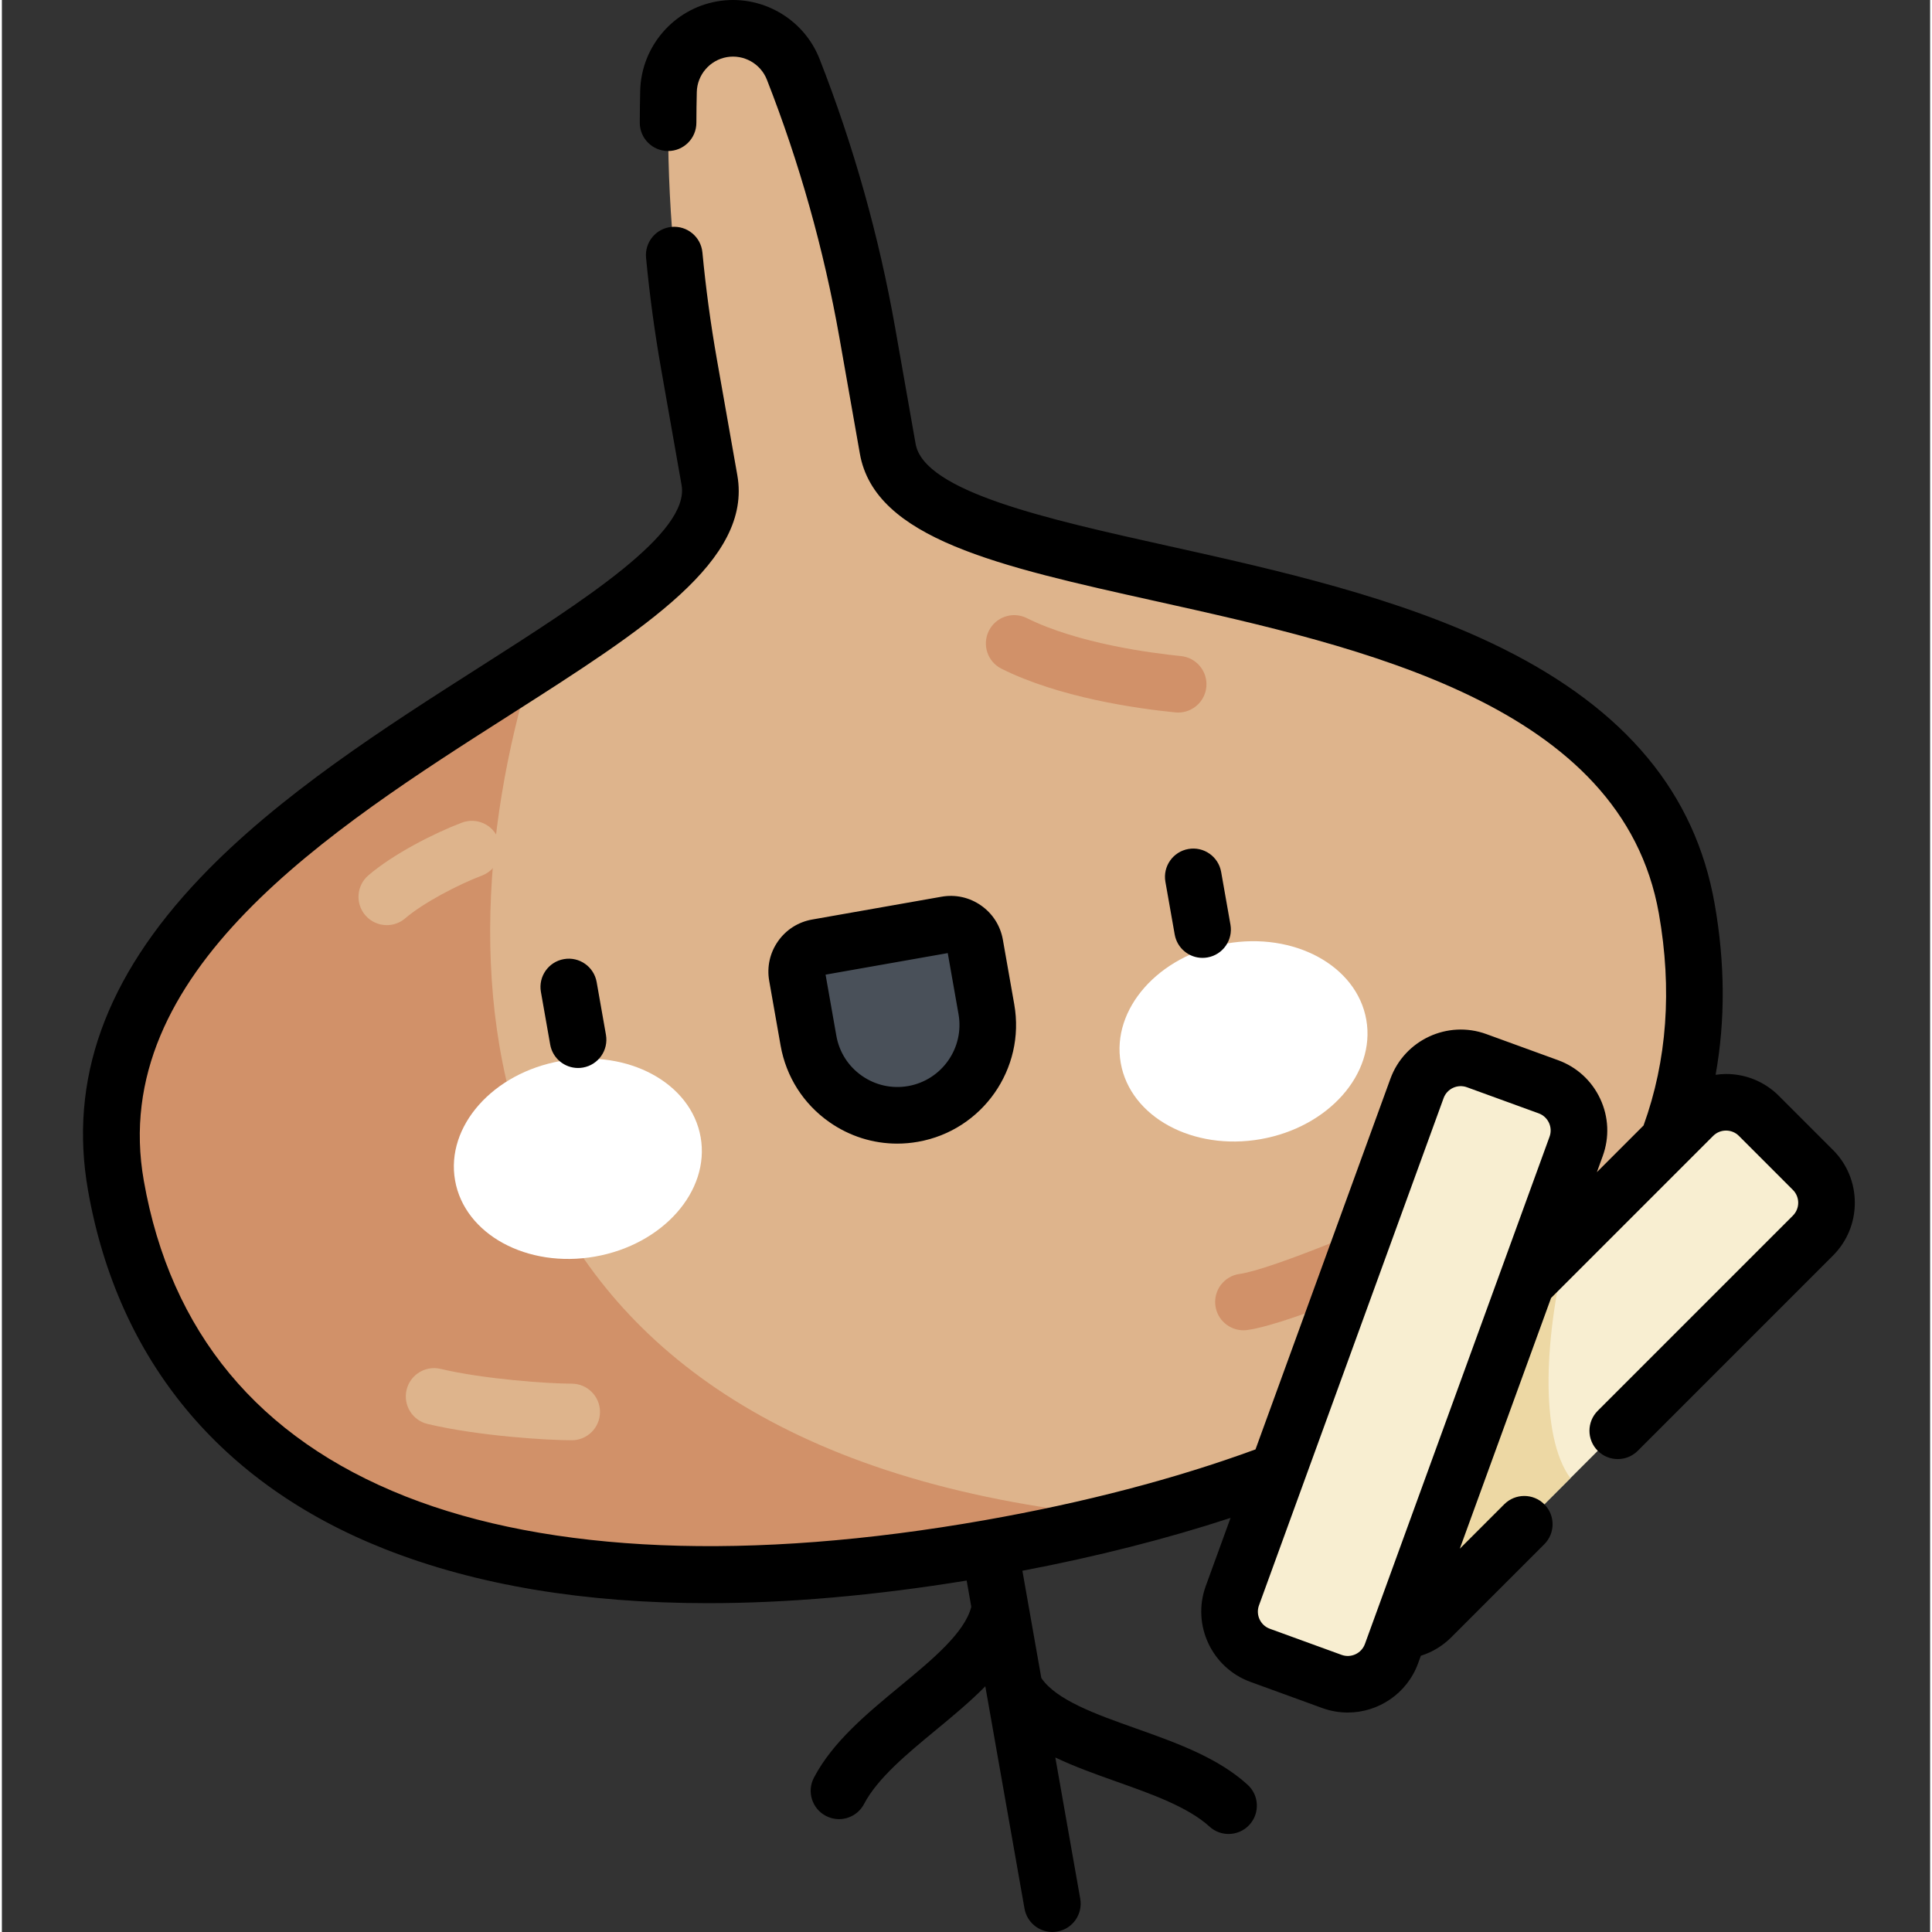 <svg height="511pt" viewBox="-21 0 511 511.998" width="511pt" xmlns="http://www.w3.org/2000/svg"><rect x="-21" y="0" width="511" height="511.998" fill="#333333" stroke="none"/><path d="m213.762 118.926-5.422-30.762c-4.207-23.859-10.781-47.238-19.625-69.793-2.973-7.586-10.883-12.027-18.91-10.609-8.027 1.414-13.941 8.293-14.141 16.441-.598 24.215 1.223 48.434 5.43 72.293l5.426 30.762c7.781 44.148-174.973 86.688-157.293 186.953 15.473 87.738 104.582 118.43 231.547 96.039 126.969-22.387 200.207-81.703 184.734-169.441-17.68-100.27-203.961-77.734-211.746-121.883zm0 0" fill="#deb48c"/><g fill="#d19169"><path d="m290.73 188.832c-.25 0-.5-.012-.754-.039-10.664-1.066-30.832-3.984-46.047-11.559-3.711-1.844-5.223-6.348-3.375-10.055 1.844-3.711 6.344-5.223 10.055-3.375 13.57 6.75 33.094 9.285 40.859 10.062 4.125.414 7.129 4.09 6.719 8.211-.387 3.867-3.648 6.754-7.457 6.754zm0 0"/><path d="m119.344 176.91c-50.406 32.465-121.449 73.016-110.117 137.297 15.473 87.738 104.582 118.43 231.547 96.043 12.969-2.289 25.371-4.965 37.18-8.016-175.625-15.766-184.762-139.262-158.609-225.324zm0 0"/><path d="m308.02 352.535c-3.695 0-6.914-2.73-7.422-6.492-.559-4.105 2.32-7.887 6.422-8.441 8.539-1.156 40.16-14.539 48.152-18.574 3.695-1.863 8.207-.383 10.074 3.312 1.867 3.699.383 8.211-3.316 10.078-5.887 2.973-40.922 18.426-52.895 20.047-.34.047-.68.07-1.016.07zm0 0"/></g><path d="m164.176 301.352c-2.523-14.309-19.137-23.344-37.105-20.176-17.973 3.168-30.496 17.336-27.973 31.648 2.523 14.312 19.137 23.344 37.109 20.176 17.969-3.168 30.492-17.336 27.969-31.648zm0 0" fill="#fff"/><path d="m275.508 281.707c2.52 14.309 19.133 23.344 37.105 20.176 17.969-3.168 30.492-17.34 27.969-31.648-2.52-14.312-19.133-23.344-37.105-20.176-17.969 3.168-30.492 17.336-27.969 31.648zm0 0" fill="#fff"/><path d="m220.488 295.199c-13.023 2.297-25.438-6.398-27.734-19.418l-3.02-17.141c-.629-3.555 1.746-6.941 5.301-7.57l34.277-6.043c3.555-.629 6.945 1.746 7.57 5.301l3.023 17.141c2.293 13.02-6.398 25.434-19.418 27.73zm0 0" fill="#495059"/><path d="m340.348 428.629-14.305-14.309c-4.812-4.812-4.812-12.617 0-17.426l101.16-101.164c4.812-4.812 12.617-4.812 17.43 0l14.309 14.309c4.809 4.809 4.809 12.613 0 17.426l-101.164 101.164c-4.812 4.812-12.617 4.812-17.43 0zm0 0" fill="#f8eed1"/><path d="m394.168 328.762-68.129 68.129c-4.812 4.812-4.812 12.617 0 17.43l14.309 14.309c4.812 4.809 12.617 4.809 17.426 0l36.898-36.898c-8.27-11.281-6.992-38.273-.504-62.969zm0 0" fill="#edd8a4"/><path d="m331.473 445.605-19.016-6.922c-6.395-2.328-9.695-9.398-7.367-15.793l48.934-134.441c2.328-6.395 9.398-9.691 15.793-7.363l19.016 6.922c6.395 2.328 9.691 9.398 7.363 15.793l-48.93 134.438c-2.328 6.395-9.398 9.691-15.793 7.367zm0 0" fill="#f8eed1"/><path d="m130.008 381.684c-6.285 0-24.625-1.09-38.203-4.32-4.027-.961-6.516-5.004-5.559-9.035.961-4.027 5.004-6.52 9.035-5.559 11.469 2.73 28.543 3.914 34.723 3.914 4.145 0 7.5 3.355 7.5 7.5 0 4.141-3.355 7.5-7.496 7.5zm0 0" fill="#deb48c"/><path d="m81.008 245.172c-2.109 0-4.207-.887-5.691-2.613-2.699-3.141-2.34-7.875.801-10.574 6.574-5.652 17.457-11.203 24.785-13.973 3.875-1.465 8.203.492 9.668 4.363 1.465 3.875-.492 8.203-4.367 9.668-6.266 2.367-15.574 7.246-20.312 11.316-1.414 1.219-3.152 1.812-4.883 1.812zm0 0" fill="#deb48c"/><path d="m297.184 253.848c.434 0 .871-.039 1.312-.117 4.078-.719 6.805-4.609 6.086-8.688l-2.465-13.965c-.719-4.082-4.605-6.805-8.688-6.086-4.082.719-6.805 4.609-6.086 8.688l2.465 13.969c.641 3.641 3.805 6.199 7.375 6.199zm-98.887 43.527c5.348 3.742 11.574 5.695 17.965 5.695 1.836 0 3.684-.16 5.527-.488 17.07-3.008 28.512-19.348 25.5-36.418l-3.02-17.141c-.652-3.691-2.703-6.91-5.773-9.059-3.07-2.152-6.797-2.98-10.484-2.324l-34.281 6.043c-3.691.652-6.91 2.699-9.059 5.77s-2.977 6.797-2.324 10.488l3.02 17.141c1.461 8.27 6.051 15.477 12.93 20.293zm31.367-44.797 2.855 16.188c1.574 8.93-4.41 17.473-13.336 19.047-4.324.762-8.688-.207-12.285-2.727-3.598-2.516-5.996-6.285-6.758-10.609l-2.855-16.188zm234.578 52.156-14.309-14.309c-3.742-3.746-8.723-5.809-14.016-5.809-.934 0-1.855.09-2.766.215 2.594-14.395 2.52-29.566-.258-45.328-5.168-29.305-23.57-51.441-56.258-67.688-27.168-13.5-59.891-20.77-88.762-27.188-31.703-7.043-64.492-14.328-66.727-27.008l-5.422-30.762c-4.285-24.293-11.023-48.258-20.027-71.227-4.262-10.871-15.699-17.289-27.195-15.258-11.5 2.023-20.051 11.969-20.34 23.641-.07 2.824-.105 5.684-.113 8.492-.004 4.145 3.348 7.508 7.488 7.516h.016c4.137 0 7.492-3.352 7.496-7.488.008-2.695.043-5.441.109-8.152.113-4.559 3.453-8.445 7.945-9.238 4.492-.789 8.965 1.719 10.629 5.965 8.641 22.043 15.105 45.043 19.219 68.355l5.422 30.762c3.977 22.543 36.75 29.828 78.246 39.047 55.133 12.25 123.742 27.496 133.5 82.836 3.539 20.078 2.164 38.957-4.062 56.156l-12.367 12.371 1.551-4.27c1.812-4.977 1.578-10.359-.66-15.16-2.238-4.797-6.211-8.438-11.188-10.25l-19.012-6.918c-10.273-3.738-21.672 1.578-25.41 11.848l-35.75 98.223c-21.273 7.797-45.387 14.105-71.754 18.754-62.227 10.973-115.312 8.789-153.523-6.312-38.934-15.387-62.262-43.527-69.332-83.645-9.758-55.34 49.5-93.133 97.113-123.5 35.84-22.855 64.148-40.91 60.176-63.453l-5.426-30.762c-1.645-9.34-2.934-18.859-3.828-28.297-.391-4.121-4.059-7.145-8.176-6.758-4.125.391-7.148 4.051-6.758 8.176.934 9.832 2.277 19.754 3.992 29.48l5.422 30.766c2.238 12.676-26.078 30.734-53.465 48.199-24.934 15.902-53.195 33.926-74.109 55.906-25.16 26.441-34.879 53.543-29.715 82.848 7.93 44.953 35.105 77.801 78.594 94.988 24.215 9.57 52.875 14.359 85.699 14.359 21.145 0 44.035-2.012 68.547-5.992l1.223 6.953c-1.715 6.867-10.402 14.055-18.836 21.016-8.793 7.262-17.887 14.766-22.867 24.277-1.922 3.668-.504 8.199 3.168 10.121 1.109.582 2.297.859 3.473.859 2.699 0 5.309-1.465 6.648-4.023 3.578-6.828 11.48-13.355 19.129-19.668 4.496-3.711 9.047-7.484 13-11.512l.348 1.961 10.043 56.949c.641 3.637 3.805 6.199 7.375 6.199.434 0 .871-.039 1.312-.117 4.078-.719 6.801-4.609 6.082-8.688l-6.602-37.438c5.094 2.434 10.66 4.418 16.16 6.371 9.34 3.316 19.004 6.746 24.695 11.938 1.441 1.312 3.25 1.961 5.055 1.961 2.035 0 4.062-.824 5.543-2.445 2.789-3.062 2.57-7.809-.488-10.598-7.934-7.234-19.043-11.176-29.789-14.992-10.309-3.656-20.93-7.438-24.891-13.305l-3.512-19.91v-.008l-1.5-8.496c19.723-3.762 38.191-8.453 55.164-14.008l-6.57 18.055c-3.738 10.273 1.574 21.668 11.848 25.406l19.016 6.922c2.23.812 4.512 1.195 6.758 1.195 8.098 0 15.723-5.004 18.648-13.043l.73-2.004c3.008-.945 5.762-2.598 8.035-4.867l24.676-24.68c2.93-2.93 2.93-7.676 0-10.605-2.926-2.926-7.676-2.926-10.605 0l-11.781 11.781 24.184-66.441 42.953-42.953c.914-.914 2.125-1.414 3.414-1.414 1.285 0 2.496.5 3.41 1.41l14.305 14.312c1.883 1.879 1.883 4.938 0 6.82l-51.711 51.711c-2.93 2.93-2.93 7.676 0 10.609 1.465 1.461 3.383 2.195 5.305 2.195 1.918 0 3.84-.734 5.301-2.195l51.715-51.715c3.742-3.742 5.805-8.723 5.805-14.016s-2.059-10.273-5.805-14.016zm-75.094-3.5-46.688 128.273c-.004.016-.008.031-.016.043l-2.227 6.121c-.91 2.5-3.684 3.793-6.184 2.883l-19.012-6.918c-2.5-.91-3.793-3.684-2.883-6.184l48.93-134.438c.91-2.5 3.688-3.793 6.184-2.883l19.016 6.918c1.207.441 2.176 1.328 2.719 2.496s.602 2.477.16 3.688zm-261.215-47.059c-4.082.719-6.805 4.605-6.086 8.684l2.461 13.969c.645 3.641 3.809 6.199 7.379 6.199.434 0 .871-.035 1.312-.113 4.078-.719 6.801-4.609 6.082-8.691l-2.461-13.965c-.719-4.078-4.605-6.805-8.688-6.082zm0 0"/></svg>